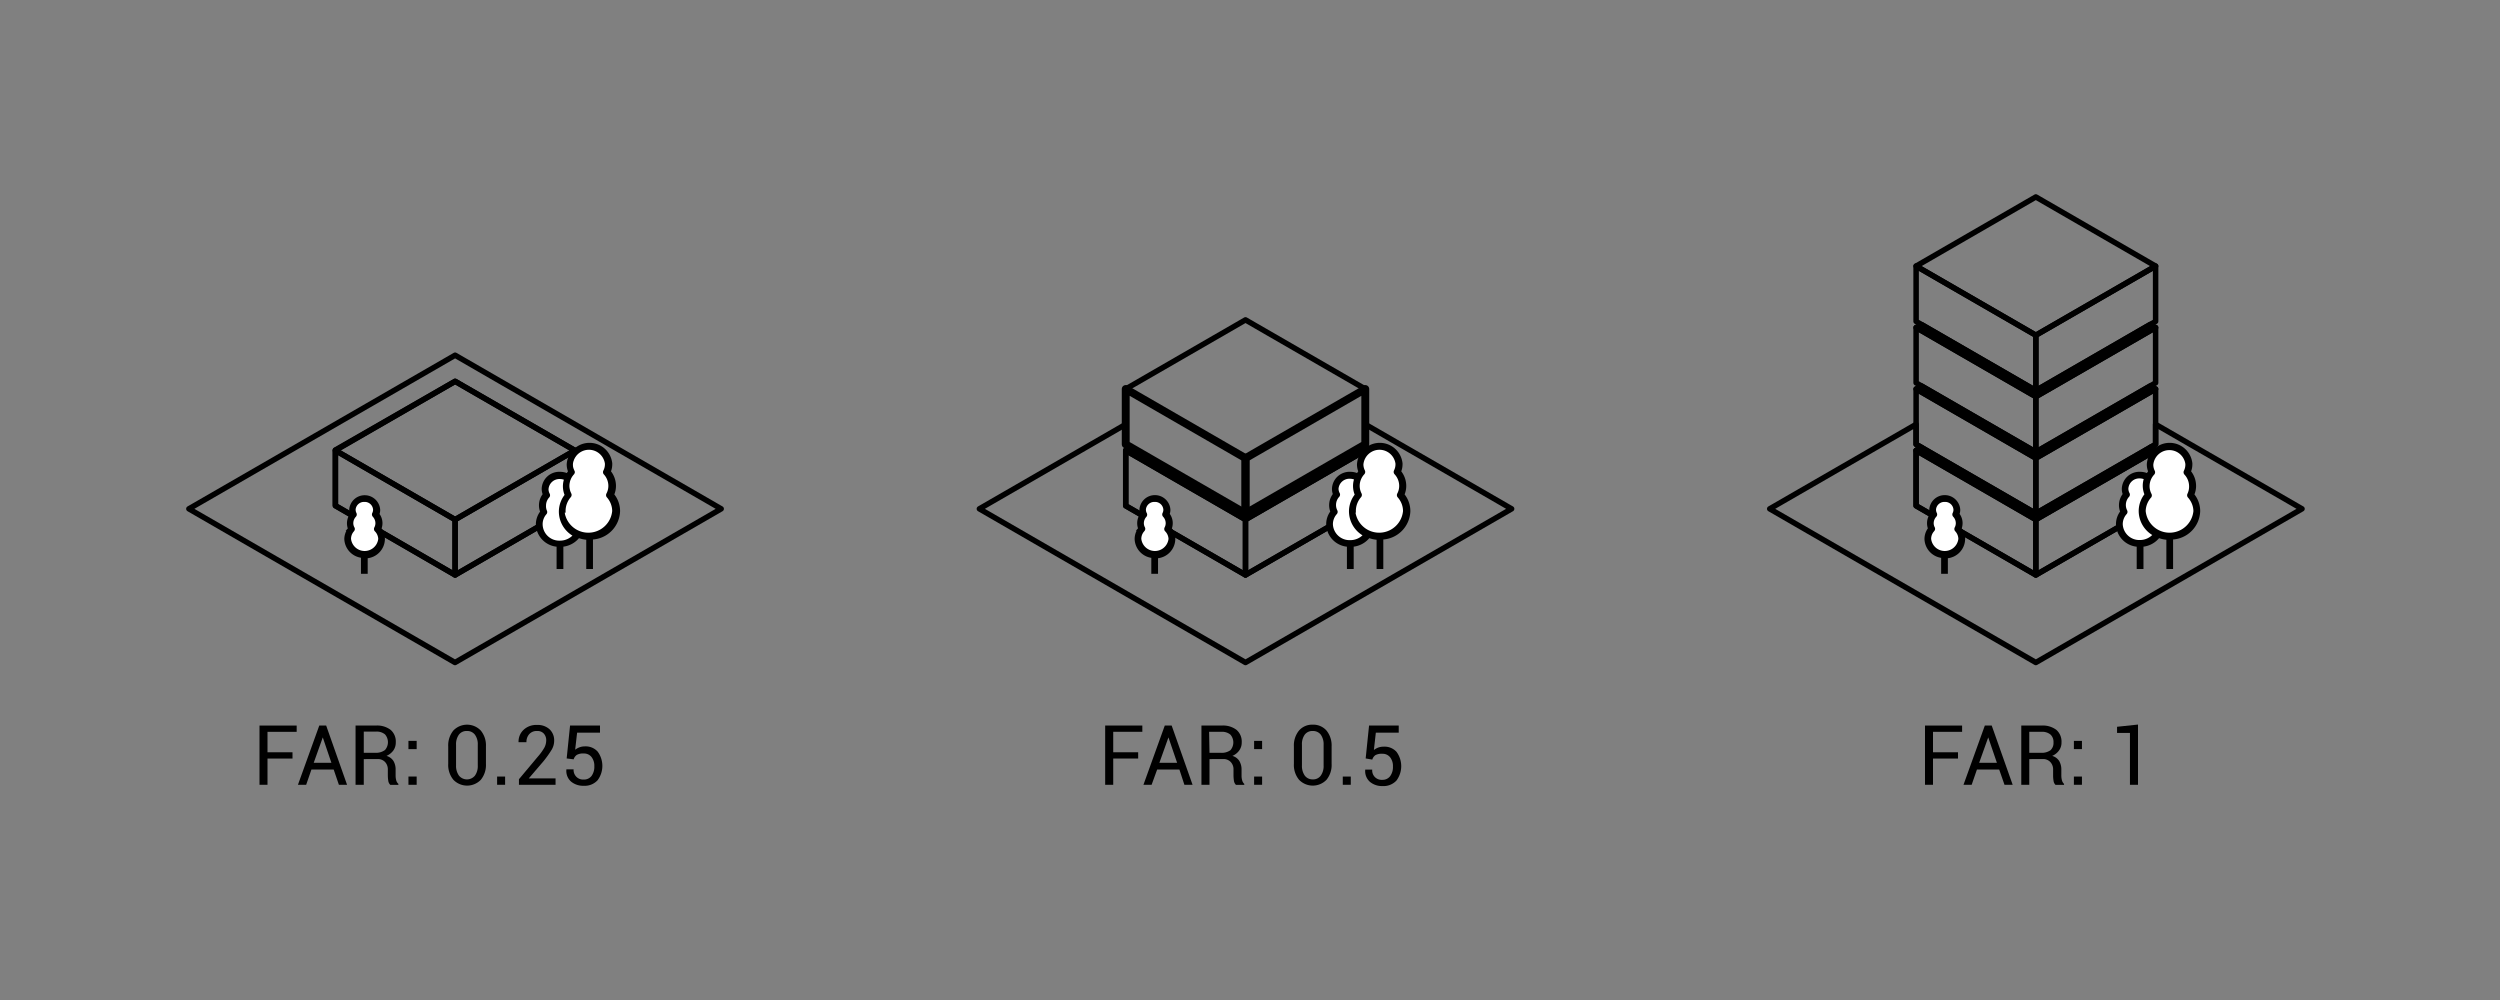 <svg xmlns="http://www.w3.org/2000/svg" width="450" height="180" viewBox="0 0 450 180"><rect x="0" y="0" width="450" height="180" fill="#808080" stroke="none"/><defs><style>.cls-1,.cls-2{fill:none;stroke-linecap:round;stroke-linejoin:round;}.cls-1,.cls-2,.cls-4,.cls-5{stroke:#000;}.cls-1{stroke-width:0.99px;}.cls-2{stroke-width:1.42px;}.cls-3,.cls-5{fill:#fff;}.cls-4,.cls-5{stroke-miterlimit:10;stroke-width:0.57px;}</style></defs><title>diagrams</title><g id="Layer_1" data-name="Layer 1"><path d="M52.65,136.54h-4.5v4.72H46.71V130.6H53.4v1.13H48.15v3.68h4.5Z"/><path d="M60.06,138.51h-4l-.95,2.75H53.63l3.84-10.66h1.24l3.76,10.66H61Zm-3.59-1.21h3.18l-1.55-4.57h0Z"/><path d="M65.48,136.64v4.62H64V130.6h3.65a4,4,0,0,1,2.67.78,2.77,2.77,0,0,1,.92,2.25,2.44,2.44,0,0,1-.42,1.43,3,3,0,0,1-1.25,1,2.2,2.2,0,0,1,1.26.93,3,3,0,0,1,.38,1.58v1a3.44,3.44,0,0,0,.11.89,1.31,1.31,0,0,0,.39.64v.18H70.26a1.24,1.24,0,0,1-.37-.73,6.63,6.63,0,0,1-.08-1v-1a1.94,1.94,0,0,0-.5-1.39,1.77,1.77,0,0,0-1.36-.53Zm0-1.14h2.06A2.67,2.67,0,0,0,69.3,135a2.13,2.13,0,0,0,0-2.81,2.32,2.32,0,0,0-1.63-.5H65.48Z"/><path d="M75,134.84H73.52v-1.48H75Zm0,6.42H73.52v-1.48H75Z"/><path d="M87.47,137.49a4.23,4.23,0,0,1-.92,2.87,3.43,3.43,0,0,1-4.94,0,4.18,4.18,0,0,1-.93-2.87v-3.13a4.24,4.24,0,0,1,.92-2.86,3.41,3.41,0,0,1,4.94,0,4.19,4.19,0,0,1,.93,2.86ZM86,134.06a2.87,2.87,0,0,0-.52-1.82,1.72,1.72,0,0,0-1.45-.66,1.7,1.7,0,0,0-1.43.66,2.94,2.94,0,0,0-.51,1.82v3.73a3,3,0,0,0,.52,1.82,1.86,1.86,0,0,0,2.88,0,2.92,2.92,0,0,0,.51-1.82Z"/><path d="M90.92,141.26H89.48v-1.48h1.44Z"/><path d="M100,141.26H93.41v-1l3.35-4A10,10,0,0,0,98,134.55a2.86,2.86,0,0,0,.32-1.29,1.75,1.75,0,0,0-.43-1.21,1.53,1.53,0,0,0-1.2-.47,1.78,1.78,0,0,0-1.44.58,2.11,2.11,0,0,0-.49,1.44H93.34l0,0a2.9,2.9,0,0,1,.87-2.2,3.33,3.33,0,0,1,2.47-.91,3.15,3.15,0,0,1,2.25.79,2.71,2.71,0,0,1,.82,2.05,3.21,3.21,0,0,1-.46,1.64,19.82,19.82,0,0,1-1.42,2l-2.69,3.14,0,0H100Z"/><path d="M102,136.52l.61-5.92H108v1.28h-4.12l-.35,3.07a3,3,0,0,1,.77-.43,2.73,2.73,0,0,1,.95-.17,2.9,2.9,0,0,1,2.32.93,4.32,4.32,0,0,1,0,5.16,3.14,3.14,0,0,1-2.5,1,3.4,3.4,0,0,1-2.26-.74,2.53,2.53,0,0,1-.86-2.17v-.05h1.3a1.71,1.71,0,0,0,1.81,1.84,1.71,1.71,0,0,0,1.42-.65,2.83,2.83,0,0,0,.5-1.76,2.54,2.54,0,0,0-.51-1.65,1.71,1.71,0,0,0-1.41-.63,2.26,2.26,0,0,0-1.23.25,1.47,1.47,0,0,0-.57.8Z"/><path d="M204.87,136.54h-4.49v4.72h-1.45V130.6h6.69v1.13h-5.24v3.68h4.49Z"/><path d="M212.29,138.51h-4l-1,2.75h-1.47l3.84-10.66h1.24l3.76,10.66h-1.47Zm-3.6-1.21h3.19l-1.56-4.57h0Z"/><path d="M217.71,136.64v4.62h-1.45V130.6h3.65a4,4,0,0,1,2.67.78,2.77,2.77,0,0,1,.93,2.25,2.44,2.44,0,0,1-.43,1.43,2.89,2.89,0,0,1-1.25,1,2.17,2.17,0,0,1,1.26.93,3,3,0,0,1,.39,1.58v1a3.06,3.06,0,0,0,.11.89,1.29,1.29,0,0,0,.38.64v.18h-1.49a1.24,1.24,0,0,1-.37-.73,6.63,6.63,0,0,1-.08-1v-1a1.9,1.9,0,0,0-.5-1.39,1.77,1.77,0,0,0-1.36-.53Zm0-1.14h2a2.65,2.65,0,0,0,1.76-.46,2.13,2.13,0,0,0,0-2.81,2.3,2.3,0,0,0-1.63-.5h-2.2Z"/><path d="M227.18,134.84h-1.44v-1.48h1.44Zm0,6.42h-1.44v-1.48h1.44Z"/><path d="M239.69,137.49a4.18,4.18,0,0,1-.92,2.87,3.43,3.43,0,0,1-4.94,0,4.18,4.18,0,0,1-.93-2.87v-3.13a4.24,4.24,0,0,1,.92-2.86,3.13,3.13,0,0,1,2.47-1.06,3.16,3.16,0,0,1,2.48,1.06,4.24,4.24,0,0,1,.92,2.86Zm-1.44-3.43a2.94,2.94,0,0,0-.51-1.82,1.75,1.75,0,0,0-1.45-.66,1.71,1.71,0,0,0-1.44.66,2.93,2.93,0,0,0-.5,1.82v3.73a3,3,0,0,0,.51,1.82,1.73,1.73,0,0,0,1.44.68,1.68,1.68,0,0,0,1.44-.68,2.92,2.92,0,0,0,.51-1.82Z"/><path d="M243.14,141.26H241.7v-1.48h1.44Z"/><path d="M245.82,136.52l.61-5.92h5.34v1.28h-4.12L247.3,135a3.17,3.17,0,0,1,.76-.43,2.83,2.83,0,0,1,1-.17,2.89,2.89,0,0,1,2.31.93,4.34,4.34,0,0,1,0,5.16,3.16,3.16,0,0,1-2.51,1,3.39,3.39,0,0,1-2.25-.74,2.56,2.56,0,0,1-.87-2.17l0-.05H247a1.69,1.69,0,0,0,1.8,1.84,1.7,1.7,0,0,0,1.42-.65,2.77,2.77,0,0,0,.51-1.76,2.54,2.54,0,0,0-.51-1.65,1.72,1.72,0,0,0-1.42-.63,2.31,2.31,0,0,0-1.23.25,1.51,1.51,0,0,0-.56.8Z"/><path d="M352.44,136.54h-4.5v4.72H346.5V130.6h6.68v1.13h-5.24v3.68h4.5Z"/><path d="M359.85,138.51h-4l-.95,2.75h-1.47l3.84-10.66h1.24l3.77,10.66h-1.47Zm-3.6-1.21h3.19l-1.56-4.57h0Z"/><path d="M365.27,136.64v4.62h-1.44V130.6h3.64a4.06,4.06,0,0,1,2.68.78,2.8,2.8,0,0,1,.92,2.25,2.37,2.37,0,0,1-.43,1.43,2.89,2.89,0,0,1-1.25,1,2.19,2.19,0,0,1,1.27.93,3.05,3.05,0,0,1,.38,1.58v1a3.44,3.44,0,0,0,.11.89,1.29,1.29,0,0,0,.38.64v.18H370a1.18,1.18,0,0,1-.36-.73,5.55,5.55,0,0,1-.08-1v-1a1.9,1.9,0,0,0-.51-1.39,1.76,1.76,0,0,0-1.35-.53Zm0-1.14h2.06a2.69,2.69,0,0,0,1.76-.46,1.78,1.78,0,0,0,.54-1.42,1.8,1.8,0,0,0-.53-1.39,2.3,2.3,0,0,0-1.63-.5h-2.2Z"/><path d="M374.75,134.84H373.3v-1.48h1.45Zm0,6.42H373.3v-1.48h1.45Z"/><path d="M384.84,141.26h-1.45v-9.33l-2.32,0v-1.11l3.77-.4Z"/></g><g id="Layer_4" data-name="Layer 4"><polygon class="cls-1" points="366.45 82.47 366.45 92.42 345.86 80.53 344.9 79.98 344.9 70.02 366.45 82.47"/><polygon class="cls-1" points="388.01 70.02 388.01 79.98 387.05 80.53 366.45 92.42 366.45 82.47 388.01 70.02"/><polygon class="cls-2" points="224.19 82.47 224.19 92.42 203.59 80.53 202.63 79.98 202.63 70.02 224.19 82.47"/><polygon class="cls-2" points="245.75 70.02 245.75 79.98 244.79 80.53 224.19 92.42 224.19 82.47 245.75 70.02"/><polygon class="cls-1" points="388.01 47.9 388.01 57.85 387.06 58.4 387.05 58.4 366.45 70.3 366.45 60.34 388.01 47.9"/><polygon class="cls-1" points="366.45 60.34 366.45 70.3 345.86 58.41 345.85 58.41 344.9 57.85 344.9 47.9 366.45 60.34"/><polygon class="cls-1" points="388.01 47.9 366.45 60.34 344.9 47.9 366.45 35.45 388.01 47.9"/><polygon class="cls-1" points="388.01 58.96 388.01 68.91 387.05 69.47 366.45 81.36 366.45 71.4 388.01 58.96"/><polygon class="cls-1" points="388.01 70.02 366.45 82.47 344.9 70.02 345.86 69.47 366.45 81.36 387.05 69.47 388.01 70.02"/><polygon class="cls-1" points="245.75 70.02 224.19 82.47 202.63 70.02 224.19 57.58 245.75 70.02"/><polygon class="cls-1" points="388.01 81.08 388.01 91.04 366.45 103.49 366.45 93.53 388.01 81.08"/><polygon class="cls-1" points="388.01 81.08 366.45 93.53 344.9 81.08 345.86 80.53 366.45 92.42 387.05 80.53 388.01 81.08"/><polygon class="cls-1" points="366.45 93.53 366.45 103.49 344.9 91.04 344.9 81.08 366.45 93.53"/><polygon class="cls-1" points="366.45 71.4 366.45 81.36 345.86 69.47 344.9 68.91 344.9 58.96 366.45 71.4"/><polygon class="cls-1" points="388.01 58.96 366.45 71.4 344.9 58.96 345.85 58.41 345.86 58.41 366.45 70.3 387.05 58.4 387.06 58.4 388.01 58.96"/><polygon class="cls-1" points="245.75 81.08 245.75 91.04 224.19 103.49 224.19 93.53 245.75 81.08"/><polygon class="cls-1" points="245.75 81.08 224.19 93.53 202.63 81.08 203.59 80.53 224.19 92.42 244.79 80.53 245.75 81.08"/><polygon class="cls-1" points="224.19 93.53 224.19 103.49 202.63 91.04 202.63 81.08 224.19 93.53"/><polygon class="cls-1" points="81.92 93.53 81.92 103.49 60.37 91.04 60.37 81.08 81.92 93.53"/><polygon class="cls-1" points="103.48 81.08 81.92 93.53 60.37 81.08 81.92 68.64 103.48 81.08"/><polygon class="cls-1" points="103.48 81.08 103.48 91.04 81.92 103.49 81.92 93.53 103.48 81.08"/><polygon class="cls-1" points="272.09 91.59 224.19 119.25 176.29 91.59 202.63 76.38 202.63 79.98 203.59 80.53 202.63 81.08 202.63 91.04 224.19 103.49 245.75 91.04 245.75 81.08 244.79 80.53 245.75 79.98 245.75 76.38 272.09 91.59"/><path class="cls-1" d="M81.92,63.94,34,91.59l47.9,27.66,47.91-27.66Zm0,39.55L60.37,91v-10L81.92,68.64l21.56,12.44V91Z"/><polygon class="cls-1" points="414.36 91.59 366.45 119.25 318.55 91.59 344.9 76.38 344.9 79.98 345.86 80.53 344.9 81.08 344.9 91.04 366.45 103.49 388.01 91.04 388.01 81.08 387.05 80.53 388.01 79.98 388.01 76.38 414.36 91.59"/></g><g id="Layer_5" data-name="Layer 5"><path class="cls-3" d="M97.39,94.39a3.27,3.27,0,0,0,3.39,3.12,3.48,3.48,0,0,0,2.71-1.26A4.81,4.81,0,0,1,100.88,92a4.7,4.7,0,0,1,1.07-3,4,4,0,0,1-.34-1.59,3.88,3.88,0,0,1,.24-1.35,2.47,2.47,0,0,0-1.07-.25A2.25,2.25,0,0,0,98.45,88a2,2,0,0,0,.22.89.32.32,0,0,1,0,.36A2.45,2.45,0,0,0,98,91a2.37,2.37,0,0,0,.26,1.1.32.32,0,0,1,0,.36A3,3,0,0,0,97.39,94.39Z"/><path class="cls-3" d="M101.52,92a4.6,4.6,0,0,0,9.16,0,4,4,0,0,0-.77-2.34,3.07,3.07,0,0,0-.28-.35.34.34,0,0,1,0-.37,3.24,3.24,0,0,0,.36-1.49,3.36,3.36,0,0,0-.91-2.28.34.34,0,0,1,0-.37,2.7,2.7,0,0,0,.29-1.21v-.15a3.19,3.19,0,0,0-6.34.15,2.7,2.7,0,0,0,.29,1.21.34.34,0,0,1,0,.37,3.36,3.36,0,0,0-.91,2.28,3.24,3.24,0,0,0,.36,1.49.34.34,0,0,1-.05.37A4.06,4.06,0,0,0,101.52,92Z"/><path class="cls-4" d="M96.74,94.39a3.88,3.88,0,0,0,3.73,3.75v4l.65,0v-4a4.1,4.1,0,0,0,3-1.61,5.26,5.26,0,0,0,1.69.36l0,5.25.58,0h.06v-5.3A5,5,0,0,0,111.33,92a4.63,4.63,0,0,0-.89-2.72l-.19-.24a3.82,3.82,0,0,0,.34-1.59,4,4,0,0,0-.94-2.56,3.26,3.26,0,0,0,.27-1.3,1.09,1.09,0,0,0,0-.18,3.83,3.83,0,0,0-7.63.18,3.26,3.26,0,0,0,.27,1.3,4.83,4.83,0,0,0-.42.62,3.13,3.13,0,0,0-1.35-.3,2.88,2.88,0,0,0-3,2.77A2.55,2.55,0,0,0,98,89a3.07,3.07,0,0,0-.46,3.14A3.6,3.6,0,0,0,96.74,94.39ZM101.52,92a4.06,4.06,0,0,1,1-2.69.34.34,0,0,0,.05-.37,3.24,3.24,0,0,1-.36-1.49,3.36,3.36,0,0,1,.91-2.28.34.34,0,0,0,0-.37,2.7,2.7,0,0,1-.29-1.21,3.19,3.19,0,0,1,6.34-.15v.15a2.7,2.7,0,0,1-.29,1.21.34.34,0,0,0,0,.37,3.36,3.36,0,0,1,.91,2.28,3.24,3.24,0,0,1-.36,1.49.34.34,0,0,0,0,.37,3.07,3.07,0,0,1,.28.35,4,4,0,0,1,.77,2.34,4.6,4.6,0,0,1-9.16,0Zm-4.13,2.35a3,3,0,0,1,.77-2,.32.32,0,0,0,0-.36A2.37,2.37,0,0,1,98,91a2.45,2.45,0,0,1,.67-1.68.32.32,0,0,0,0-.36,2,2,0,0,1-.22-.89,2.25,2.25,0,0,1,2.33-2.13,2.47,2.47,0,0,1,1.07.25,3.88,3.88,0,0,0-.24,1.35,4,4,0,0,0,.34,1.59,4.7,4.7,0,0,0-1.07,3,4.81,4.81,0,0,0,2.61,4.21,3.48,3.48,0,0,1-2.71,1.26A3.27,3.27,0,0,1,97.39,94.39Z"/><path class="cls-4" d="M68.37,95.16a2.75,2.75,0,0,0,.19-1A2.59,2.59,0,0,0,68,92.57a2.17,2.17,0,0,0,.15-.79,2.51,2.51,0,0,0-5-.12s0,.08,0,.12a2.17,2.17,0,0,0,.15.79,2.65,2.65,0,0,0-.56,1.61,2.55,2.55,0,0,0,.19,1l-.08.09A3.08,3.08,0,0,0,62.26,97a3.26,3.26,0,0,0,3,3.14V103l.64,0v-2.78A3.25,3.25,0,0,0,69,97,3,3,0,0,0,68.37,95.16Zm-2.73,4.37A2.64,2.64,0,0,1,62.9,97a2.34,2.34,0,0,1,.46-1.39l.17-.21a.32.32,0,0,0,0-.36,1.82,1.82,0,0,1-.22-.88,2,2,0,0,1,.54-1.34.32.32,0,0,0,.05-.36,1.6,1.6,0,0,1-.17-.7v-.09a1.8,1.8,0,0,1,1.86-1.61,1.78,1.78,0,0,1,1.85,1.7,1.6,1.6,0,0,1-.17.7.32.32,0,0,0,.05.36,2,2,0,0,1,.54,1.34,1.93,1.93,0,0,1-.21.88.34.34,0,0,0,0,.36,2.38,2.38,0,0,1,.63,1.6A2.64,2.64,0,0,1,65.64,99.53Z"/><path class="cls-5" d="M68.37,97a2.75,2.75,0,0,1-5.47,0,2.34,2.34,0,0,1,.46-1.39l.17-.21a.32.32,0,0,0,0-.36,1.82,1.82,0,0,1-.22-.88,2,2,0,0,1,.54-1.34.32.32,0,0,0,.05-.36,1.6,1.6,0,0,1-.17-.7v-.09a1.8,1.8,0,0,1,1.86-1.61,1.78,1.78,0,0,1,1.85,1.7,1.6,1.6,0,0,1-.17.7.32.32,0,0,0,.05.36,2,2,0,0,1,.54,1.34,1.93,1.93,0,0,1-.21.88.34.34,0,0,0,0,.36A2.38,2.38,0,0,1,68.37,97Z"/><path class="cls-3" d="M239.64,94.39A3.27,3.27,0,0,0,243,97.51a3.48,3.48,0,0,0,2.71-1.26A4.81,4.81,0,0,1,243.13,92a4.7,4.7,0,0,1,1.07-3,4,4,0,0,1-.34-1.59,3.88,3.88,0,0,1,.24-1.35,2.47,2.47,0,0,0-1.07-.25A2.25,2.25,0,0,0,240.7,88a2,2,0,0,0,.22.89.32.32,0,0,1,0,.36A2.45,2.45,0,0,0,240.2,91a2.37,2.37,0,0,0,.26,1.1.32.32,0,0,1-.05.36A3,3,0,0,0,239.64,94.39Z"/><path class="cls-3" d="M243.77,92a4.6,4.6,0,0,0,9.16,0,4,4,0,0,0-.77-2.34,3.07,3.07,0,0,0-.28-.35.34.34,0,0,1,0-.37,3.24,3.24,0,0,0,.36-1.49,3.36,3.36,0,0,0-.91-2.28.34.34,0,0,1-.05-.37,2.7,2.7,0,0,0,.29-1.21v-.15a3.19,3.19,0,0,0-6.34.15,2.7,2.7,0,0,0,.29,1.21.34.34,0,0,1-.05.37,3.36,3.36,0,0,0-.91,2.28,3.24,3.24,0,0,0,.36,1.49.34.34,0,0,1-.05.37A4.06,4.06,0,0,0,243.77,92Z"/><path class="cls-4" d="M239,94.39a3.88,3.88,0,0,0,3.73,3.75v4l.65,0v-4a4.1,4.1,0,0,0,3-1.61,5.26,5.26,0,0,0,1.69.36l0,5.25.58,0h.06v-5.3A5,5,0,0,0,253.58,92a4.63,4.63,0,0,0-.89-2.72l-.19-.24a3.82,3.82,0,0,0,.34-1.59,4,4,0,0,0-.94-2.56,3.26,3.26,0,0,0,.27-1.3,1.09,1.09,0,0,0,0-.18,3.83,3.83,0,0,0-7.63.18,3.26,3.26,0,0,0,.27,1.3,4.83,4.83,0,0,0-.42.62,3.13,3.13,0,0,0-1.35-.3,2.88,2.88,0,0,0-3,2.77,2.55,2.55,0,0,0,.19,1,3.07,3.07,0,0,0-.46,3.14A3.6,3.6,0,0,0,239,94.39ZM243.77,92a4.06,4.06,0,0,1,1-2.69.34.34,0,0,0,.05-.37,3.24,3.24,0,0,1-.36-1.49,3.36,3.36,0,0,1,.91-2.28.34.34,0,0,0,.05-.37,2.7,2.7,0,0,1-.29-1.21,3.19,3.19,0,0,1,6.34-.15v.15a2.7,2.7,0,0,1-.29,1.21.34.34,0,0,0,.05.37,3.36,3.36,0,0,1,.91,2.28,3.24,3.24,0,0,1-.36,1.49.34.34,0,0,0,0,.37,3.07,3.07,0,0,1,.28.35,4,4,0,0,1,.77,2.34,4.6,4.6,0,0,1-9.16,0Zm-4.13,2.35a3,3,0,0,1,.77-2,.32.32,0,0,0,.05-.36,2.37,2.37,0,0,1-.26-1.1,2.45,2.45,0,0,1,.67-1.68.32.32,0,0,0,0-.36,2,2,0,0,1-.22-.89A2.25,2.25,0,0,1,243,85.89a2.47,2.47,0,0,1,1.07.25,3.88,3.88,0,0,0-.24,1.35,4,4,0,0,0,.34,1.59,4.7,4.7,0,0,0-1.07,3,4.81,4.81,0,0,0,2.61,4.21A3.48,3.48,0,0,1,243,97.51,3.27,3.27,0,0,1,239.64,94.39Z"/><path class="cls-4" d="M210.62,95.16a2.75,2.75,0,0,0,.19-1,2.59,2.59,0,0,0-.57-1.61,2.17,2.17,0,0,0,.15-.79,2.51,2.51,0,0,0-5-.12s0,.08,0,.12a2.17,2.17,0,0,0,.15.79,2.65,2.65,0,0,0-.56,1.61,2.55,2.55,0,0,0,.19,1l-.08.09a3.08,3.08,0,0,0-.57,1.77,3.26,3.26,0,0,0,3,3.14V103l.64,0v-2.78A3.25,3.25,0,0,0,211.27,97,3,3,0,0,0,210.62,95.16Zm-2.73,4.37A2.64,2.64,0,0,1,205.15,97a2.34,2.34,0,0,1,.46-1.39l.17-.21a.32.32,0,0,0,.05-.36,1.82,1.82,0,0,1-.22-.88,2,2,0,0,1,.54-1.34.32.32,0,0,0,0-.36,1.6,1.6,0,0,1-.17-.7v-.09a1.8,1.8,0,0,1,1.86-1.61,1.78,1.78,0,0,1,1.85,1.7,1.6,1.6,0,0,1-.17.7.32.32,0,0,0,.05.36,2,2,0,0,1,.54,1.34,1.93,1.93,0,0,1-.21.88.34.34,0,0,0,0,.36,2.38,2.38,0,0,1,.63,1.6A2.64,2.64,0,0,1,207.89,99.53Z"/><path class="cls-5" d="M210.62,97a2.75,2.75,0,0,1-5.47,0,2.34,2.34,0,0,1,.46-1.39l.17-.21a.32.32,0,0,0,.05-.36,1.82,1.82,0,0,1-.22-.88,2,2,0,0,1,.54-1.34.32.32,0,0,0,0-.36,1.6,1.6,0,0,1-.17-.7v-.09a1.8,1.8,0,0,1,1.86-1.61,1.78,1.78,0,0,1,1.85,1.7,1.6,1.6,0,0,1-.17.7.32.32,0,0,0,.05.36,2,2,0,0,1,.54,1.34,1.93,1.93,0,0,1-.21.88.34.34,0,0,0,0,.36A2.38,2.38,0,0,1,210.62,97Z"/><path class="cls-3" d="M381.81,94.39a3.27,3.27,0,0,0,3.39,3.12,3.48,3.48,0,0,0,2.71-1.26A4.81,4.81,0,0,1,385.3,92a4.7,4.7,0,0,1,1.07-3,4,4,0,0,1-.34-1.59,3.88,3.88,0,0,1,.24-1.35,2.47,2.47,0,0,0-1.07-.25A2.25,2.25,0,0,0,382.87,88a2,2,0,0,0,.22.89.32.32,0,0,1,0,.36,2.45,2.45,0,0,0-.67,1.68,2.37,2.37,0,0,0,.26,1.1.32.32,0,0,1-.05.36A3,3,0,0,0,381.81,94.39Z"/><path class="cls-3" d="M385.94,92a4.6,4.6,0,0,0,9.16,0,4,4,0,0,0-.77-2.34,3.07,3.07,0,0,0-.28-.35A.34.34,0,0,1,394,89a3.24,3.24,0,0,0,.36-1.49,3.36,3.36,0,0,0-.91-2.28.34.34,0,0,1-.05-.37,2.7,2.7,0,0,0,.29-1.21v-.15a3.19,3.19,0,0,0-6.34.15,2.7,2.7,0,0,0,.29,1.21.34.34,0,0,1-.05.37,3.36,3.36,0,0,0-.91,2.28A3.24,3.24,0,0,0,387,89a.34.34,0,0,1-.05.37A4.06,4.06,0,0,0,385.94,92Z"/><path class="cls-4" d="M381.16,94.39a3.88,3.88,0,0,0,3.73,3.75v4l.65,0v-4a4.1,4.1,0,0,0,3-1.61,5.26,5.26,0,0,0,1.69.36l0,5.25.58,0h.06v-5.3A5,5,0,0,0,395.75,92a4.63,4.63,0,0,0-.89-2.72l-.19-.24a3.82,3.82,0,0,0,.34-1.59,4,4,0,0,0-.94-2.56,3.26,3.26,0,0,0,.27-1.3,1.09,1.09,0,0,0,0-.18,3.83,3.83,0,0,0-7.63.18,3.26,3.26,0,0,0,.27,1.3,4.83,4.83,0,0,0-.42.62,3.13,3.13,0,0,0-1.35-.3,2.88,2.88,0,0,0-3,2.77,2.55,2.55,0,0,0,.19,1,3.07,3.07,0,0,0-.46,3.14A3.6,3.6,0,0,0,381.16,94.39ZM385.94,92A4.06,4.06,0,0,1,387,89.35.34.34,0,0,0,387,89a3.24,3.24,0,0,1-.36-1.49,3.36,3.36,0,0,1,.91-2.28.34.34,0,0,0,.05-.37,2.7,2.7,0,0,1-.29-1.21,3.19,3.19,0,0,1,6.34-.15v.15a2.7,2.7,0,0,1-.29,1.21.34.34,0,0,0,.05.37,3.36,3.36,0,0,1,.91,2.28A3.24,3.24,0,0,1,394,89a.34.34,0,0,0,.05.37,3.07,3.07,0,0,1,.28.35A4,4,0,0,1,395.1,92a4.6,4.6,0,0,1-9.16,0Zm-4.13,2.35a3,3,0,0,1,.77-2,.32.32,0,0,0,.05-.36,2.37,2.37,0,0,1-.26-1.1,2.45,2.45,0,0,1,.67-1.68.32.32,0,0,0,0-.36,2,2,0,0,1-.22-.89,2.25,2.25,0,0,1,2.33-2.13,2.47,2.47,0,0,1,1.07.25,3.88,3.88,0,0,0-.24,1.35,4,4,0,0,0,.34,1.59,4.7,4.7,0,0,0-1.07,3,4.81,4.81,0,0,0,2.61,4.21,3.48,3.48,0,0,1-2.71,1.26A3.27,3.27,0,0,1,381.81,94.39Z"/><path class="cls-4" d="M352.79,95.16a2.75,2.75,0,0,0,.19-1,2.59,2.59,0,0,0-.57-1.61,2.17,2.17,0,0,0,.15-.79,2.51,2.51,0,0,0-5-.12s0,.08,0,.12a2.17,2.17,0,0,0,.15.79,2.65,2.65,0,0,0-.56,1.61,2.55,2.55,0,0,0,.19,1l-.08.09a3.08,3.08,0,0,0-.57,1.77,3.26,3.26,0,0,0,3,3.14V103l.64,0v-2.78A3.25,3.25,0,0,0,353.44,97,3,3,0,0,0,352.79,95.16Zm-2.73,4.37A2.64,2.64,0,0,1,347.32,97a2.34,2.34,0,0,1,.46-1.39l.17-.21a.32.32,0,0,0,.05-.36,1.82,1.82,0,0,1-.22-.88,2,2,0,0,1,.54-1.34.32.32,0,0,0,.05-.36,1.6,1.6,0,0,1-.17-.7v-.09a1.8,1.8,0,0,1,1.86-1.61,1.78,1.78,0,0,1,1.85,1.7,1.6,1.6,0,0,1-.17.7.32.32,0,0,0,.05.36,2,2,0,0,1,.54,1.34,1.93,1.93,0,0,1-.21.88.34.34,0,0,0,0,.36,2.38,2.38,0,0,1,.63,1.6A2.64,2.64,0,0,1,350.06,99.53Z"/><path class="cls-5" d="M352.79,97a2.75,2.75,0,0,1-5.47,0,2.34,2.34,0,0,1,.46-1.39l.17-.21a.32.32,0,0,0,.05-.36,1.82,1.82,0,0,1-.22-.88,2,2,0,0,1,.54-1.34.32.32,0,0,0,.05-.36,1.6,1.6,0,0,1-.17-.7v-.09a1.8,1.8,0,0,1,1.86-1.61,1.78,1.78,0,0,1,1.85,1.7,1.6,1.6,0,0,1-.17.7.32.32,0,0,0,.05.36,2,2,0,0,1,.54,1.34,1.93,1.93,0,0,1-.21.88.34.34,0,0,0,0,.36A2.38,2.38,0,0,1,352.79,97Z"/></g></svg>